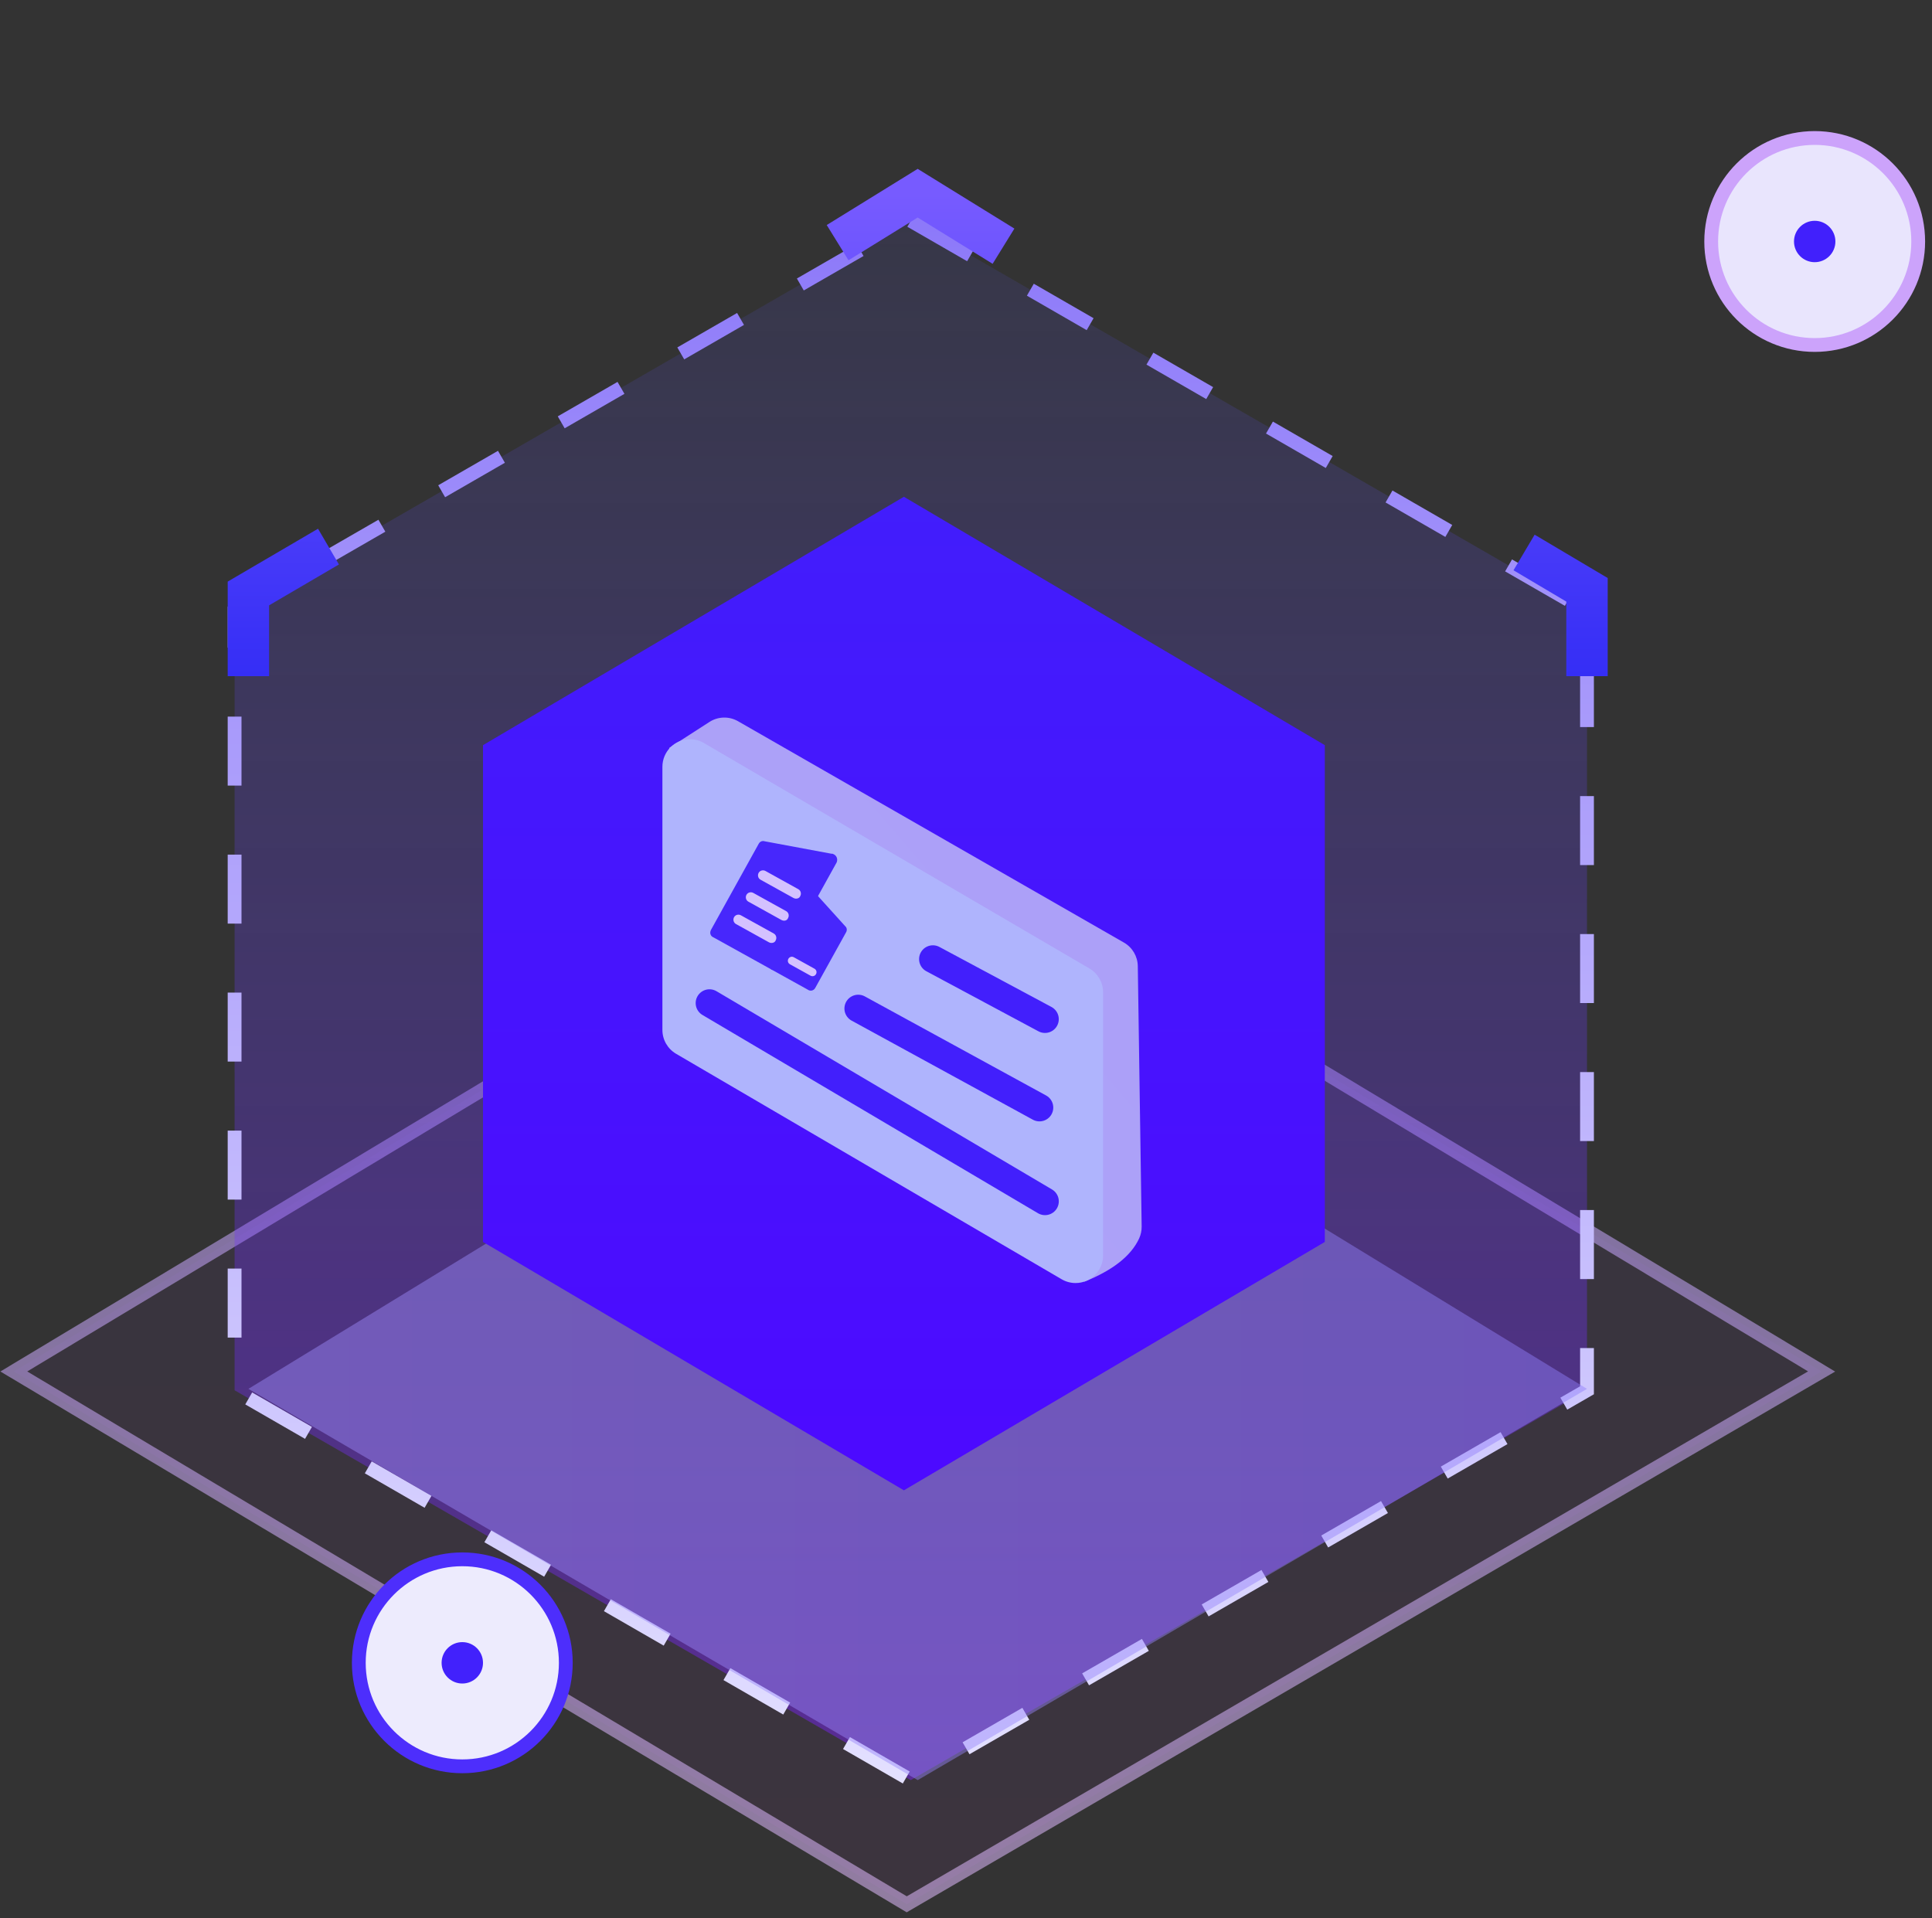 <?xml version="1.0" encoding="UTF-8"?>
<svg width="140px" height="139px" viewBox="0 0 140 139" version="1.1" xmlns="http://www.w3.org/2000/svg" xmlns:xlink="http://www.w3.org/1999/xlink">
    <rect x="0" y="0" width="140" height="139" fill="#333333" stroke="none"/>
    <!-- Generator: Sketch 63.1 (92452) - https://sketch.com -->
    <title>营销短信</title>
    <desc>Created with Sketch.</desc>
    <defs>
        <linearGradient x1="50%" y1="0%" x2="50%" y2="100%" id="linearGradient-1">
            <stop stop-color="#7E59FC" offset="0%"></stop>
            <stop stop-color="#DF4BFF" offset="100%"></stop>
        </linearGradient>
        <linearGradient x1="50%" y1="0%" x2="50%" y2="100%" id="linearGradient-2">
            <stop stop-color="#B79AFE" offset="0%"></stop>
            <stop stop-color="#E1BBFF" offset="100%"></stop>
        </linearGradient>
        <linearGradient x1="50%" y1="0%" x2="50%" y2="100%" id="linearGradient-3">
            <stop stop-color="#5A59FC" stop-opacity="0.217" offset="0%"></stop>
            <stop stop-color="#7C20FC" offset="100%"></stop>
        </linearGradient>
        <linearGradient x1="50%" y1="0%" x2="50%" y2="100%" id="linearGradient-4">
            <stop stop-color="#8C78F9" offset="0%"></stop>
            <stop stop-color="#E4E1FF" offset="100%"></stop>
        </linearGradient>
        <linearGradient x1="0%" y1="50%" x2="100%" y2="50%" id="linearGradient-5">
            <stop stop-color="#9D8BFA" offset="0%"></stop>
            <stop stop-color="#907EF9" offset="100%"></stop>
        </linearGradient>
        <linearGradient x1="50%" y1="0%" x2="50%" y2="100%" id="linearGradient-6">
            <stop stop-color="#775BFF" offset="0%"></stop>
            <stop stop-color="#352EF6" offset="100%"></stop>
        </linearGradient>
        <linearGradient x1="50%" y1="0%" x2="50%" y2="97.461%" id="linearGradient-7">
            <stop stop-color="#421DFC" offset="0%"></stop>
            <stop stop-color="#4C0AFF" offset="100%"></stop>
        </linearGradient>
        <linearGradient x1="9.727%" y1="77.44%" x2="85.069%" y2="0%" id="linearGradient-8">
            <stop stop-color="#D0E0E7" offset="0%"></stop>
            <stop stop-color="#ADA1F8" offset="24.807%"></stop>
            <stop stop-color="#ABA0F8" offset="100%"></stop>
        </linearGradient>
    </defs>
    <g id="新增-日标" stroke="none" stroke-width="1" fill="none" fill-rule="evenodd">
        <g id="日标-服务详情" transform="translate(-481, -1334)">
            <g id="所需资料" transform="translate(360, 1224)">
                <g id="编组-28" transform="translate(72, 85)">
                    <g id="编组-5">
                        <g id="营销短信" transform="translate(49, 25)">
                            <polygon id="路径-27复制-9" stroke="url(#linearGradient-2)" fill-opacity="0.1" fill="url(#linearGradient-1)" fill-rule="nonzero" opacity="0.539" points="1 99.387 65.705 138 132 99.387 66.5 60"></polygon>
                            <circle id="椭圆形复制-7" stroke="#CCA3FB" fill="#E9E5FD" fill-rule="nonzero" cx="131.5" cy="17.5" r="7.5"></circle>
                            <circle id="椭圆形复制-9" stroke="#4D2EFC" fill="#EDEBFD" fill-rule="nonzero" cx="33.5" cy="120.5" r="7.5"></circle>
                            <circle id="椭圆形复制-8" fill="#4120FC" fill-rule="nonzero" cx="131.5" cy="17.5" r="1.5"></circle>
                            <circle id="椭圆形复制-14" fill="#4221FC" fill-rule="nonzero" cx="33.5" cy="120.5" r="1.5"></circle>
                            <path d="M66,16 L115,44.25 L115,100.75 L66,129 L17,100.75 L17,44.25 L66,16 Z" id="多边形" stroke="url(#linearGradient-4)" fill-opacity="0.46" fill="url(#linearGradient-3)" fill-rule="nonzero" stroke-dasharray="5"></path>
                            <polygon id="多边形复制" fill-opacity="0.46" fill="url(#linearGradient-5)" fill-rule="nonzero" points="66.5 71 115 100.647 66.5 129 18 100.647"></polygon>
                            <path d="M110.44,40.037 L115,42.742 L115,49 M18,49 L18,43.007 L23.803,39.61 M60.697,17.584 L66.499,14 L66.499,14 L72.718,17.841" id="形状" stroke="url(#linearGradient-6)" stroke-width="3"></path>
                            <polygon id="多边形复制-3" fill="url(#linearGradient-7)" fill-rule="nonzero" points="65.5 36 96 54 96 90 65.5 108 35 90 35 54"></polygon>
                            <g id="编组-31" transform="translate(48, 52)">
                                <path d="M5.479,0.264 L33.445,16.306 C34.057,16.657 34.439,17.306 34.449,18.013 L34.729,36.88 C34.733,37.181 34.67,37.479 34.544,37.752 C33.962,39.008 32.643,40.05 30.587,40.876 C24.813,37.496 15.462,31.24 2.532,22.109 C2.039,21.76 1.729,21.207 1.69,20.604 L0.496,2.195 L3.408,0.318 C4.034,-0.086 4.833,-0.107 5.479,0.264 Z" id="矩形复制-33" fill="url(#linearGradient-8)" fill-rule="nonzero"></path>
                                <path d="M3.002,1.841 L30.944,18.183 C31.557,18.541 31.934,19.199 31.934,19.91 L31.934,38.978 C31.934,40.082 31.04,40.978 29.938,40.978 C29.585,40.978 29.238,40.884 28.932,40.705 L0.99,24.364 C0.377,24.005 -2.10100137e-13,23.347 -2.10100137e-13,22.636 L-2.10100137e-13,3.569 C-2.10100137e-13,2.464 0.894,1.568 1.996,1.568 C2.349,1.568 2.697,1.663 3.002,1.841 Z" id="矩形" fill="#AFB4FD" fill-rule="nonzero"></path>
                                <line x1="19.6" y1="17.503" x2="27.723" y2="21.855" id="直线-3" stroke="#421FFC" stroke-width="2" stroke-linecap="round" stroke-linejoin="round"></line>
                                <line x1="14.19" y1="21.084" x2="27.324" y2="28.263" id="直线-3复制" stroke="#421FFC" stroke-width="2" stroke-linecap="round" stroke-linejoin="round"></line>
                                <line x1="3.411" y1="20.691" x2="27.725" y2="35.058" id="直线-3复制-2" stroke="#421FFC" stroke-width="2" stroke-linecap="round" stroke-linejoin="round"></line>
                            </g>
                            <g id="qiye" transform="translate(57.448, 65.972) rotate(29) translate(-57.448, -65.972) translate(52.948, 60.972)" fill-rule="nonzero">
                                <path d="M8.212,9.498 L5.342,9.498 C5.124,9.534 4.906,9.352 4.869,9.098 L4.869,3.536 C4.906,3.281 5.124,3.1 5.378,3.136 C5.414,3.136 5.451,3.136 5.487,3.172 L8.357,4.154 C8.539,4.19 8.648,4.336 8.648,4.517 L8.648,9.134 C8.648,9.352 8.466,9.534 8.212,9.498 Z" id="路径" fill="#4727FC"></path>
                                <path d="M0.437,9.498 L5.124,9.498 C5.342,9.534 5.56,9.352 5.596,9.098 L5.596,0.409 C5.56,0.155 5.342,-0.027 5.087,0.009 C5.051,0.009 5.015,0.009 4.978,0.046 L0.292,1.609 C0.11,1.645 0.001,1.791 0.001,1.973 L0.001,9.098 C0.001,9.352 0.183,9.534 0.437,9.498 Z" id="路径" fill="#4727FC"></path>
                                <path d="M7.921,8.516 L6.214,8.516 C6.068,8.516 5.923,8.407 5.923,8.225 C5.923,8.08 6.032,7.935 6.214,7.935 L7.921,7.935 C8.066,7.935 8.212,8.044 8.212,8.225 C8.212,8.407 8.066,8.516 7.921,8.516 Z M4.106,4.19 L1.382,4.19 C1.164,4.19 1.018,4.008 1.018,3.827 C1.018,3.608 1.2,3.463 1.382,3.463 L4.106,3.463 C4.324,3.463 4.47,3.645 4.47,3.827 C4.506,4.008 4.324,4.19 4.106,4.19 L4.106,4.19 Z M4.106,6.008 L1.382,6.008 C1.164,6.008 1.018,5.826 1.018,5.644 C1.018,5.426 1.2,5.281 1.382,5.281 L4.106,5.281 C4.324,5.281 4.47,5.463 4.47,5.644 C4.506,5.862 4.324,6.008 4.106,6.008 L4.106,6.008 Z M4.106,7.862 L1.382,7.862 C1.164,7.862 1.018,7.68 1.018,7.498 C1.018,7.28 1.2,7.135 1.382,7.135 L4.106,7.135 C4.324,7.135 4.47,7.317 4.47,7.498 C4.506,7.68 4.324,7.862 4.106,7.862 L4.106,7.862 Z" id="形状" fill="#D4C1FF"></path>
                            </g>
                        </g>
                    </g>
                </g>
            </g>
        </g>
    </g>
</svg>
